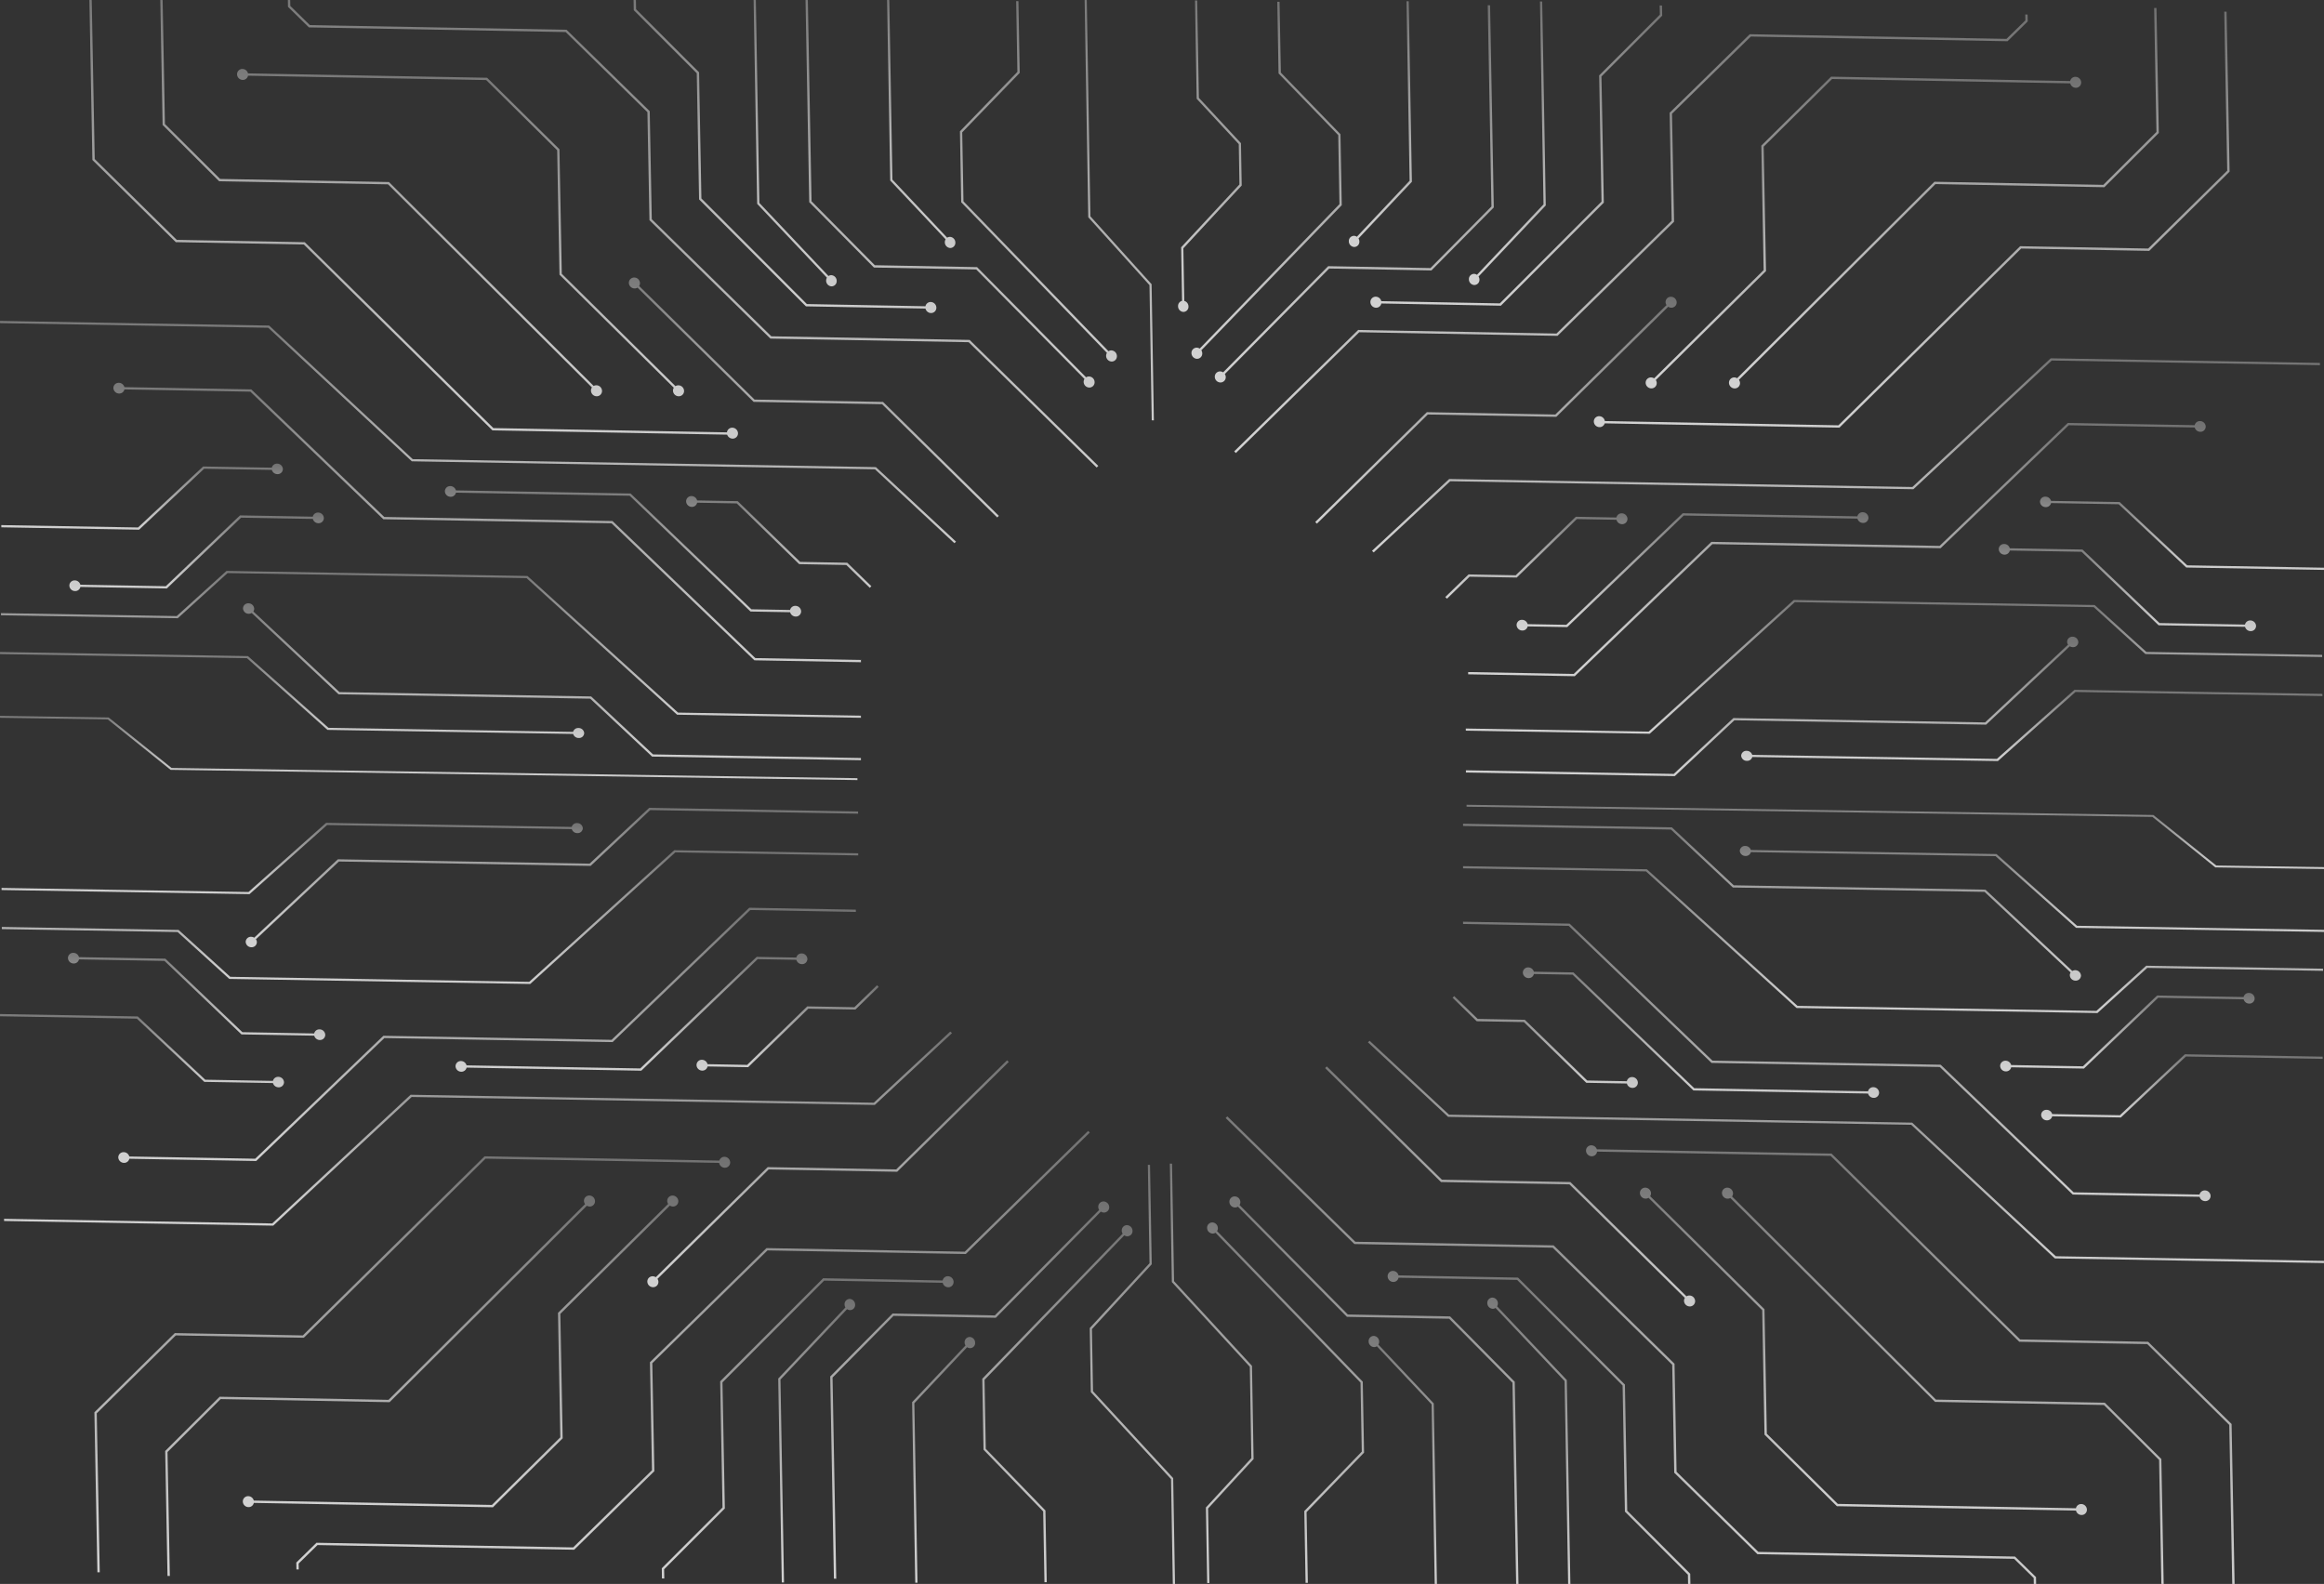 <svg xmlns="http://www.w3.org/2000/svg" xmlns:xlink="http://www.w3.org/1999/xlink" width="363.57" height="247.801" viewBox="0 0 363.57 247.801">
  <rect x="0" y="0" width="363.57" height="247.801" fill="#333333" stroke="none"/>
  <defs>
    <radialGradient id="radial-gradient" cx="-0.292" cy="1.986" r="2.595" gradientTransform="matrix(-6.072, 0, 0, 1, -6.081, 0)" gradientUnits="objectBoundingBox">
      <stop offset="0" stop-color="#fff"/>
      <stop offset="0.133" stop-color="#fff" stop-opacity="0.98"/>
      <stop offset="0.262" stop-color="#fff" stop-opacity="0.941"/>
      <stop offset="0.39" stop-color="#fff" stop-opacity="0.851"/>
      <stop offset="0.517" stop-color="#fff" stop-opacity="0.741"/>
      <stop offset="0.644" stop-color="#fff" stop-opacity="0.588"/>
      <stop offset="0.77" stop-color="#fff" stop-opacity="0.42"/>
      <stop offset="0.894" stop-color="#fff" stop-opacity="0.2"/>
      <stop offset="1" stop-color="#fff" stop-opacity="0"/>
    </radialGradient>
  </defs>
  <g id="Group_88298" data-name="Group 88298" transform="translate(0 0)">
    <path id="Path_101057" data-name="Path 101057" d="M10.144,44.608.617,34.043l-.05-.056L0,0,.335.007.9,33.841l9.527,10.565.05.056.355,21.3-.335-.007Z" transform="translate(169.683)" fill="url(#radial-gradient)"/>
    <path id="Path_101058" data-name="Path 101058" d="M106.656,53.178,126.787,72.89l-.256.251L106.51,53.535l-31.023-.563L56.625,34.5l-.055-.054-.319-16.9L43.457,5.015,3.3,4.286.02,1.074,0,0,.368.007.386.931l3.061,3L43.6,4.657l12.959,12.69.055.054.319,16.9,18.7,18.309Z" transform="translate(45.033)" fill="url(#radial-gradient)"/>
    <path id="Path_101059" data-name="Path 101059" d="M19.533,19.47,1.366,1.6A.846.846,0,0,1,.9,1.725.9.9,0,0,1,.016.854.824.824,0,0,1,.868.016a.9.9,0,0,1,.885.87.808.808,0,0,1-.131.459L19.678,19.111l20.1.366L57.894,37.3l-.255.252L39.63,19.836Z" transform="translate(98.367 43.401)" fill="url(#radial-gradient)"/>
    <path id="Path_101060" data-name="Path 101060" d="M43.89,59.027a.815.815,0,0,1,.46-.13.9.9,0,0,1,.874.883.825.825,0,0,1-.842.851.9.9,0,0,1-.873-.883.839.839,0,0,1,.129-.465L26.7,42.155l-16-.3L.633,31.684l-.054-.055L0,0,.363.007.939,31.484l9.9,10.008,16,.3Z" transform="translate(126.019)" fill="url(#radial-gradient)"/>
    <path id="Path_101061" data-name="Path 101061" d="M.921,31.5l22.69,23.45a.789.789,0,0,1,.453-.131.9.9,0,0,1,.859.888.821.821,0,0,1-.828.856.9.9,0,0,1-.859-.888.859.859,0,0,1,.127-.468L.619,31.7l-.053-.055-.2-11.1,8.994-9.3L9.164.175l.357.007.2,11.223L.727,20.7Z" transform="translate(149.807 0)" fill="url(#radial-gradient)"/>
    <path id="Path_101062" data-name="Path 101062" d="M45.66,47.912a.823.823,0,0,1,.83-.665.9.9,0,0,1,.878.879.825.825,0,0,1-.847.848.9.9,0,0,1-.855-.7l-18.7-.347L10.3,31.248l-.054-.055L9.882,11.457l-9.8-9.81L.029,1.592,0,0,.365.007.392,1.447l9.8,9.81.054.055.365,19.737,16.5,16.519Z" transform="translate(99.119)" fill="url(#radial-gradient)"/>
    <path id="Path_101063" data-name="Path 101063" d="M42.109.725l22.463,20.9,72.458,1.248,12.533,11.658-.257.24L136.884,23.211,64.426,21.962,41.963,1.067.007.345,0,0Z" transform="translate(0 50.208)" fill="url(#radial-gradient)"/>
    <path id="Path_101064" data-name="Path 101064" d="M35.388.644,35.442.6l47.075.791,23.554,21.37,28.612.481.007.336-28.765-.483L82.37,1.72,35.6.935l-7.737,7.02L27.812,8,.154,7.537.147,7.2l27.5.462Z" transform="translate(0 88.719)" fill="url(#radial-gradient)"/>
    <path id="Path_101065" data-name="Path 101065" d="M54.482,14.589l9.68,9.065,32.52.564.007.347L64.016,24l-9.68-9.065L14.961,14.25,1.376,1.53a.884.884,0,0,1-.469.123A.887.887,0,0,1,.016.819a.811.811,0,0,1,.858-.8.887.887,0,0,1,.891.834.749.749,0,0,1-.132.44L15.107,13.906Z" transform="translate(38 94.367)" fill="url(#radial-gradient)"/>
    <path id="Path_101066" data-name="Path 101066" d="M51.384,11.86l38.273.631a.82.82,0,0,1,.843-.6.871.871,0,0,1,.893.795.8.8,0,0,1-.86.766.9.9,0,0,1-.869-.63l-38.426-.634L38.641.968.007.33,0,0,38.788.64Z" transform="translate(0 102.002)" fill="url(#radial-gradient)"/>
    <path id="Path_101067" data-name="Path 101067" d="M1.745,1.045A.827.827,0,0,1,.9,1.69.9.9,0,0,1,.016.837.818.818,0,0,1,.873.016a.907.907,0,0,1,.865.675l19.85.353L42.394,21.005l35.7.634L100.44,43.081l16.519.294.007.354-16.672-.3L77.945,21.991l-35.7-.634L21.441,1.4Z" transform="translate(17.724 59.874)" fill="url(#radial-gradient)"/>
    <path id="Path_101068" data-name="Path 101068" d="M31.726,1.248l.054-.05,10.742.187a.824.824,0,0,1,.841-.631.888.888,0,0,1,.891.835.812.812,0,0,1-.859.805.9.9,0,0,1-.867-.661L31.94,1.548,21.817,11.038l-.054.049L.211,10.714.2,10.366l21.4.372Z" transform="translate(0 71.781)" fill="url(#radial-gradient)"/>
    <path id="Path_101069" data-name="Path 101069" d="M33.694,37.892,63.2,66.971l36.542.667a.823.823,0,0,1,.842-.727.9.9,0,0,1,.884.871.824.824,0,0,1-.852.839A.9.9,0,0,1,99.779,68l-36.725-.67L33.549,38.251l-20.028-.366-13-12.807L.47,25.024,0,0,.367.007.834,24.881,13.666,37.526Z" transform="translate(13.984)" fill="url(#radial-gradient)"/>
    <path id="Path_101070" data-name="Path 101070" d="M67.8,60.381a.84.84,0,0,1,.425-.109.9.9,0,0,1,.881.877.825.825,0,0,1-.849.845.9.9,0,0,1-.88-.877.824.824,0,0,1,.154-.5l-31.9-31.778L9.206,28.355.417,19.6l-.054-.054L0,0,.366.007.726,19.4l8.625,8.592,26.423.487Z" transform="translate(25.076)" fill="url(#radial-gradient)"/>
    <path id="Path_101071" data-name="Path 101071" d="M39.135,1.392,50.4,12.531l.054.054.364,19.476L68.6,49.637a.838.838,0,0,1,.465-.129.9.9,0,0,1,.883.873.824.824,0,0,1-.851.841.9.9,0,0,1-.883-.873.815.815,0,0,1,.13-.46L50.513,32.259l-.054-.054-.364-19.476L38.99,1.752,1.733,1.07A.826.826,0,0,1,.9,1.73.9.9,0,0,1,.016.857.824.824,0,0,1,.867.016a.906.906,0,0,1,.86.691Z" transform="translate(37.07 10.772)" fill="url(#radial-gradient)"/>
    <path id="Path_101072" data-name="Path 101072" d="M9.873,38.8a.905.905,0,0,1-.715-1.36L.544,28.3l-.052-.055L0,0,.349.007.838,28.1,9.4,37.187a.76.76,0,0,1,.442-.131.889.889,0,0,1,.839.89A.813.813,0,0,1,9.873,38.8Z" transform="translate(138.776)" fill="url(#radial-gradient)"/>
    <path id="Path_101073" data-name="Path 101073" d="M12.155,43.05a.89.89,0,0,1,.842.89.814.814,0,0,1-.811.858.89.89,0,0,1-.841-.89.876.876,0,0,1,.124-.469L.609,31.95l-.052-.055L0,0,.35.007.9,31.748,11.711,43.182A.761.761,0,0,1,12.155,43.05Z" transform="translate(117.897)" fill="url(#radial-gradient)"/>
    <path id="Path_101074" data-name="Path 101074" d="M.87.016A.906.906,0,0,1,1.734.7L8.087.813l9.763,9.5,7.373.133L29,14.12l-.256.249-3.67-3.57L17.7,10.666l-9.762-9.5-6.2-.112A.826.826,0,0,1,.9,1.71.9.9,0,0,1,.016.847.822.822,0,0,1,.87.016Z" transform="translate(107.323 77.59)" fill="url(#radial-gradient)"/>
    <path id="Path_101075" data-name="Path 101075" d="M.873.015A.907.907,0,0,1,1.738.69l27.329.485,18.9,18.115,6.052.107a.826.826,0,0,1,.84-.644.894.894,0,0,1,.889.852.818.818,0,0,1-.857.821.906.906,0,0,1-.865-.675l-6.2-.11L28.921,1.526,1.745,1.044a.827.827,0,0,1-.84.645A.894.894,0,0,1,.016.836.818.818,0,0,1,.873.015Z" transform="translate(69.584 76.03)" fill="url(#radial-gradient)"/>
    <path id="Path_101076" data-name="Path 101076" d="M40.05,1.54a.817.817,0,0,1-.857.818.905.905,0,0,1-.865-.672L27.1,1.488,15.537,12.517l-.054.05L1.964,12.329a.826.826,0,0,1-.84.642.893.893,0,0,1-.889-.849.817.817,0,0,1,.857-.818.905.905,0,0,1,.866.672l13.367.236L26.883,1.183l.054-.051,11.384.2a.825.825,0,0,1,.84-.642A.893.893,0,0,1,40.05,1.54Z" transform="translate(10.614 79.497)" fill="url(#radial-gradient)"/>
    <path id="Path_101077" data-name="Path 101077" d="M82.156,5.717,69.827,17.79l.319,16.9-18.177,17.8-.053.052-31.023-.563L1.6,70.875l-.266-.26L20.681,51.671l.053-.052,31.023.563L69.775,34.538l-.319-16.9L81.944,5.4,82,5.353l40.156.728,2.95-2.888-.017-.925.368.007.02,1.074-3.161,3.1Z" transform="translate(191.745)" fill="url(#radial-gradient)"/>
    <path id="Path_101078" data-name="Path 101078" d="M18.089,19.135l.053-.052,20.1.366L55.64,2.329a.859.859,0,0,1-.148-.464.824.824,0,0,1,.852-.838.9.9,0,0,1,.885.87.824.824,0,0,1-.853.839.9.9,0,0,1-.471-.146L38.452,19.762l-.053.052-20.1-.366L.947,36.523l-.265-.261Z" transform="translate(205.073 45.4)" fill="url(#radial-gradient)"/>
    <path id="Path_101079" data-name="Path 101079" d="M34.973,42.31l-16-.3L2.647,58.515a.89.89,0,0,1,.147.47.825.825,0,0,1-.842.851.9.9,0,0,1-.873-.883.824.824,0,0,1,.841-.85.865.865,0,0,1,.465.148l16.38-16.557.052-.053,16,.3L44.358,32.3,43.782.82l.363.007.579,31.629-9.7,9.8Z" transform="translate(188.966)" fill="url(#radial-gradient)"/>
    <path id="Path_101080" data-name="Path 101080" d="M37.393,31.7,21.337,47.773l-.053.052-18.7-.347a.824.824,0,0,1-.83.665.9.9,0,0,1-.878-.88.825.825,0,0,1,.846-.847.9.9,0,0,1,.855.7l18.552.344,15.9-15.918L36.661,11.8l9.5-9.506L46.129.855l.365.007.029,1.592-9.5,9.506Z" transform="translate(213.513)" fill="url(#radial-gradient)"/>
    <path id="Path_101081" data-name="Path 101081" d="M85.385,22.273l-.053.049L12.874,21.074.9,32.21l-.267-.249L12.66,20.776l.054-.049,72.458,1.248L106.765,1.89l.054-.049,42.11.725.007.345-41.956-.723Z" transform="translate(214.001 54.213)" fill="url(#radial-gradient)"/>
    <path id="Path_101082" data-name="Path 101082" d="M98.666,1.994,51.9,1.208,29.253,21.753,29.2,21.8.435,21.317l-.007-.336,28.612.481L51.685.918l.054-.048,47.075.791L106.9,8.995l27.5.462.007.336L106.75,9.329Z" transform="translate(228.881 92.992)" fill="url(#radial-gradient)"/>
    <path id="Path_101083" data-name="Path 101083" d="M40.448,11.962l-.054.047L1.968,11.375a.821.821,0,0,1-.844.6.871.871,0,0,1-.892-.8.8.8,0,0,1,.86-.766.9.9,0,0,1,.869.629l38.273.631L52.319.912l.054-.048L91.16,1.5l.007.33L52.533,1.2Z" transform="translate(272.161 107.055)" fill="url(#radial-gradient)"/>
    <path id="Path_101084" data-name="Path 101084" d="M74.709,21.934l-35.7-.634L17.529,41.911l-.054.051L.8,41.665.8,41.311l16.519.294L38.8,20.993l.054-.051,35.7.634,20-19.185.053-.051,19.85.353a.826.826,0,0,1,.84-.645.894.894,0,0,1,.889.853.818.818,0,0,1-.856.822.906.906,0,0,1-.865-.675L94.76,2.7l-20,19.185Z" transform="translate(228.881 63.828)" fill="url(#radial-gradient)"/>
    <path id="Path_101085" data-name="Path 101085" d="M12.337,1.207,1.748,1.023a.824.824,0,0,1-.841.632A.887.887,0,0,1,.016.82a.811.811,0,0,1,.858-.8.9.9,0,0,1,.867.661L12.484.863l10.559,9.9,21.4.372.007.347L22.9,11.107Z" transform="translate(319.121 77.679)" fill="url(#radial-gradient)"/>
    <path id="Path_101086" data-name="Path 101086" d="M88.122,39.247l-20.028-.366-28.38,27.97-.053.052-36.725-.67a.825.825,0,0,1-.815.59.9.9,0,0,1-.884-.871.824.824,0,0,1,.852-.84.9.9,0,0,1,.87.759l36.542.667L67.882,38.569l.053-.052,20.028.366L100.329,26.7,99.862,1.823l.367.007.47,25.024L88.176,39.2Z" transform="translate(248.103 0)" fill="url(#radial-gradient)"/>
    <path id="Path_101087" data-name="Path 101087" d="M59.835,29.289,33.412,28.8,2.668,59.423a.879.879,0,0,1,.173.5.825.825,0,0,1-.849.845.9.9,0,0,1-.88-.877.825.825,0,0,1,.848-.845.888.888,0,0,1,.43.125L33.2,28.486l.053-.052,26.423.487,8.311-8.279-.36-19.395.366.007L68.357,20.8l-8.469,8.436Z" transform="translate(269.371 0)" fill="url(#radial-gradient)"/>
    <path id="Path_101088" data-name="Path 101088" d="M3.9,10.059l7.373.133,9.354-9.1.054-.052,6.354.114A.825.825,0,0,1,27.874.5a.9.9,0,0,1,.887.863.822.822,0,0,1-.855.832.905.905,0,0,1-.863-.683l-6.2-.112-9.354,9.1-.054.051L4.061,10.42.524,13.861.259,13.6Z" transform="translate(225.843 79.805)" fill="url(#radial-gradient)"/>
    <path id="Path_101089" data-name="Path 101089" d="M2.676,55.277a.821.821,0,0,1-.828.856.9.9,0,0,1-.859-.888.82.82,0,0,1,.828-.855.838.838,0,0,1,.458.148l21.865-22.6-.193-10.8-9.281-9.592-.053-.055L14.412.276l.357.007.2,11.07,9.281,9.592L24.3,21l.2,11.1L2.531,54.8A.909.909,0,0,1,2.676,55.277Z" transform="translate(185.407)" fill="url(#radial-gradient)"/>
    <path id="Path_101090" data-name="Path 101090" d="M2.3,37.782a.813.813,0,0,1-.809.858.889.889,0,0,1-.839-.891.813.813,0,0,1,.808-.858.807.807,0,0,1,.447.149l8.252-8.76L9.675.19,10.024.2l.492,28.243L2.164,37.307A.935.935,0,0,1,2.3,37.782Z" transform="translate(210.362)" fill="url(#radial-gradient)"/>
    <path id="Path_101091" data-name="Path 101091" d="M2.416,43.733a.814.814,0,0,1-.811.858.89.89,0,0,1-.841-.89.814.814,0,0,1,.811-.858.808.808,0,0,1,.448.149L12.437,31.974,11.882.233l.35.007.558,31.9L2.275,43.259A.928.928,0,0,1,2.416,43.733Z" transform="translate(229.033 0)" fill="url(#radial-gradient)"/>
    <path id="Path_101092" data-name="Path 101092" d="M68.2,2.962a.905.905,0,0,1-.859-.691L30.079,1.589l-10.7,10.578.364,19.476L2.5,48.684a.867.867,0,0,1,.148.465.825.825,0,0,1-.851.841.9.9,0,0,1-.883-.873.824.824,0,0,1,.851-.841.888.888,0,0,1,.47.146L19.373,31.486l-.364-19.476L29.868,1.275l.053-.052,37.409.685a.825.825,0,0,1,.834-.66.9.9,0,0,1,.883.873A.824.824,0,0,1,68.2,2.962Z" transform="translate(256.535 10.772)" fill="url(#radial-gradient)"/>
    <path id="Path_101093" data-name="Path 101093" d="M53.684,1.966,26.507,1.484,8.346,18.889l-.054.051-6.2-.11a.827.827,0,0,1-.84.645.894.894,0,0,1-.889-.852.818.818,0,0,1,.856-.821.906.906,0,0,1,.866.674l6.051.107L26.294,1.178l.054-.051,27.329.485a.826.826,0,0,1,.84-.644.894.894,0,0,1,.889.852.818.818,0,0,1-.857.821A.906.906,0,0,1,53.684,1.966Z" transform="translate(236.897 79.167)" fill="url(#radial-gradient)"/>
    <path id="Path_101094" data-name="Path 101094" d="M95.362,1.654a.887.887,0,0,1,.891.834.811.811,0,0,1-.858.8.936.936,0,0,1-.475-.14L81.883,15.361l-.054.049-39.375-.683-9.275,8.686-.054.049L.452,22.9l-.007-.347,32.52.564,9.275-8.685.054-.05,39.375.683L94.653,2.9a.8.8,0,0,1-.149-.444A.811.811,0,0,1,95.362,1.654Z" transform="translate(228.881 97.956)" fill="url(#radial-gradient)"/>
    <path id="Path_101095" data-name="Path 101095" d="M1.739.687l11.383.2,12.05,11.5,13.367.236a.825.825,0,0,1,.84-.642.893.893,0,0,1,.89.848.817.817,0,0,1-.857.818.9.9,0,0,1-.865-.672l-13.52-.239-12.05-11.5L1.745,1.04a.826.826,0,0,1-.84.642A.893.893,0,0,1,.016.833.817.817,0,0,1,.873.015.905.905,0,0,1,1.739.687Z" transform="translate(312.672 85.087)" fill="url(#radial-gradient)"/>
    <path id="Path_101096" data-name="Path 101096" d="M44.636,67.429l12.33-12.074-.319-16.9,18.177-17.8.053-.052,31.023.563L125.193,2.271l.266.26L106.111,21.475l-.053.052-31.023-.563L57.017,38.607l.319,16.9L44.848,67.741l-.053.052L4.639,67.064l-2.95,2.888.017.925-.368-.007L1.318,69.8,4.48,66.7Z" transform="translate(45.033 174.656)" fill="url(#radial-gradient)"/>
    <path id="Path_101097" data-name="Path 101097" d="M10.266,18.336l16,.3,16.327-16.5a.89.89,0,0,1-.146-.47A.825.825,0,0,1,43.287.81a.9.9,0,0,1,.874.883.825.825,0,0,1-.842.85.865.865,0,0,1-.465-.148L26.474,18.953l-.052.052-16-.3L.882,28.35l.576,31.477-.363-.007L.516,28.191l9.7-9.8Z" transform="translate(129.365 187.155)" fill="url(#radial-gradient)"/>
    <path id="Path_101098" data-name="Path 101098" d="M9.99,17.292,26.047,1.217l.053-.052,18.7.347a.823.823,0,0,1,.83-.665.9.9,0,0,1,.878.88.825.825,0,0,1-.847.847.9.9,0,0,1-.855-.7L26.257,1.533l-15.9,15.918.365,19.737-9.5,9.506.027,1.44-.365-.007L.86,46.535l9.5-9.506Z" transform="translate(102.673 198.812)" fill="url(#radial-gradient)"/>
    <path id="Path_101099" data-name="Path 101099" d="M64.183,12.5l.053-.049L136.695,13.7,148.666,2.561l.267.249L136.909,13.994l-.053.049L64.4,12.8,42.8,32.881l-.054.049L.64,32.205.634,31.86l41.956.723Z" transform="translate(0 158.817)" fill="url(#radial-gradient)"/>
    <path id="Path_101100" data-name="Path 101100" d="M36.023,21.579l46.767.786L105.436,1.821l.054-.048,28.765.483.007.336L105.65,2.112,83,22.656l-.054.048-47.075-.791-8.084-7.334-27.5-.462L.281,13.78l27.658.465Z" transform="translate(0 131.236)" fill="url(#radial-gradient)"/>
    <path id="Path_101101" data-name="Path 101101" d="M50.961,1.5l.054-.047,38.426.634a.82.82,0,0,1,.843-.6.871.871,0,0,1,.893.8.8.8,0,0,1-.86.766.9.9,0,0,1-.869-.629L51.175,1.79,39.09,12.555l-.054.048L.248,11.962l-.007-.33,38.634.637Z" transform="translate(0 127.28)" fill="url(#radial-gradient)"/>
    <path id="Path_101102" data-name="Path 101102" d="M42.256,21.8l35.7.634L99.437,1.818l.054-.05,16.672.3.007.354L99.65,2.125,78.166,22.736l-.054.051-35.7-.634-20,19.185-.053.051-19.85-.353a.827.827,0,0,1-.84.645.9.9,0,0,1-.889-.853.818.818,0,0,1,.856-.822.907.907,0,0,1,.865.675l19.7.35,20-19.185Z" transform="translate(17.724 140.244)" fill="url(#radial-gradient)"/>
    <path id="Path_101103" data-name="Path 101103" d="M32.112,10.274l10.589.184a.824.824,0,0,1,.841-.632.888.888,0,0,1,.891.835.812.812,0,0,1-.859.8.9.9,0,0,1-.867-.661l-10.742-.187L21.406.719.007.347,0,0,21.552.374Z" transform="translate(0 158.641)" fill="url(#radial-gradient)"/>
    <path id="Path_101104" data-name="Path 101104" d="M13.361,29.389l20.028.366L61.77,1.785l.053-.052,36.725.67a.824.824,0,0,1,.814-.59.9.9,0,0,1,.884.871.824.824,0,0,1-.852.84.9.9,0,0,1-.87-.759L61.982,2.1,33.6,30.068l-.053.052L13.52,29.754,1.154,41.94l.467,24.874-.367-.007L.784,41.783,13.308,29.441Z" transform="translate(13.984 179.165)" fill="url(#radial-gradient)"/>
    <path id="Path_101105" data-name="Path 101105" d="M9.287,32.721l26.422.487L66.454,2.587a.879.879,0,0,1-.173-.5.825.825,0,0,1,.848-.845.9.9,0,0,1,.881.877.825.825,0,0,1-.849.845.887.887,0,0,1-.429-.124L35.921,33.524l-.053.052L9.445,33.088,1.134,41.368l.36,19.395-.366-.007L.765,41.21l8.469-8.436Z" transform="translate(25.076 185.791)" fill="url(#radial-gradient)"/>
    <path id="Path_101106" data-name="Path 101106" d="M25.106,4.315l-7.373-.133-9.354,9.1-.054.052L1.972,13.22a.826.826,0,0,1-.838.652.9.9,0,0,1-.887-.863.822.822,0,0,1,.854-.832.906.906,0,0,1,.863.683l6.2.112,9.354-9.1.054-.051,7.373.133L28.483.513l.266.259Z" transform="translate(108.719 153.622)" fill="url(#radial-gradient)"/>
    <path id="Path_101107" data-name="Path 101107" d="M22.262,1.3A.821.821,0,0,1,23.09.442a.9.9,0,0,1,.859.888.82.82,0,0,1-.828.855.839.839,0,0,1-.458-.148L.8,24.634l.193,10.8,9.281,9.592.053.055.2,11.223-.357-.007-.2-11.07L.69,35.63l-.053-.055-.2-11.1,21.968-22.7A.91.91,0,0,1,22.262,1.3Z" transform="translate(153.226 191.227)" fill="url(#radial-gradient)"/>
    <path id="Path_101108" data-name="Path 101108" d="M8.392,1.039A.813.813,0,0,1,9.2.181a.889.889,0,0,1,.839.891.795.795,0,0,1-1.255.709L.532,10.541l.489,28.09-.349-.007L.181,10.38,8.533,1.514A.935.935,0,0,1,8.392,1.039Z" transform="translate(142.512 208.98)" fill="url(#radial-gradient)"/>
    <path id="Path_101109" data-name="Path 101109" d="M10.6,1.082a.814.814,0,0,1,.811-.858.89.89,0,0,1,.842.891.8.8,0,0,1-1.259.709L.574,12.84l.555,31.742-.35-.007L.222,12.68,10.736,1.556A.927.927,0,0,1,10.6,1.082Z" transform="translate(121.525 202.987)" fill="url(#radial-gradient)"/>
    <path id="Path_101110" data-name="Path 101110" d="M1.555,36.535a.9.9,0,0,1-.884-.87.824.824,0,0,1,.852-.839.9.9,0,0,1,.471.145L19.447,17.8l.053-.052,20.1.366L56.952,1.038l.265.261L39.81,18.426l-.053.052-20.1-.366L2.259,35.233a.858.858,0,0,1,.148.464A.824.824,0,0,1,1.555,36.535Z" transform="translate(100.598 164.84)" fill="url(#radial-gradient)"/>
    <path id="Path_101111" data-name="Path 101111" d="M1.77,48.276a.906.906,0,0,1,.86.691l37.257.682,10.7-10.578L50.223,19.6,67.461,2.555a.866.866,0,0,1-.148-.465.824.824,0,0,1,.851-.841.9.9,0,0,1,.883.873.824.824,0,0,1-.851.841.888.888,0,0,1-.471-.146L50.592,19.753l.364,19.476L40.1,49.963l-.053.052L2.636,49.33a.826.826,0,0,1-.835.66.9.9,0,0,1-.883-.873A.824.824,0,0,1,1.77,48.276Z" transform="translate(37.07 185.791)" fill="url(#radial-gradient)"/>
    <path id="Path_101112" data-name="Path 101112" d="M2.081,18.476l27.176.482L47.419,1.553l.054-.051,6.2.11a.826.826,0,0,1,.84-.645.9.9,0,0,1,.889.852.818.818,0,0,1-.857.821.905.905,0,0,1-.865-.674l-6.052-.107L29.471,19.264l-.054.051L2.088,18.83a.827.827,0,0,1-.84.644.894.894,0,0,1-.889-.852.818.818,0,0,1,.856-.821A.906.906,0,0,1,2.081,18.476Z" transform="translate(70.907 148.193)" fill="url(#radial-gradient)"/>
    <path id="Path_101113" data-name="Path 101113" d="M1.327,22.911a.887.887,0,0,1-.891-.834.811.811,0,0,1,.858-.8.936.936,0,0,1,.475.139L14.806,9.2l.054-.049,39.375.683L63.51,1.152l.054-.049,32.673.567.007.347-32.52-.564-9.275,8.685-.054.05L15.02,9.5,2.036,21.663a.8.8,0,0,1,.149.444A.811.811,0,0,1,1.327,22.911Z" transform="translate(38 125.28)" fill="url(#radial-gradient)"/>
    <path id="Path_101114" data-name="Path 101114" d="M38.546,12.976l-11.384-.2-12.05-11.5L1.745,1.04a.826.826,0,0,1-.84.642A.893.893,0,0,1,.016.833.817.817,0,0,1,.873.015a.905.905,0,0,1,.866.672L15.258.927l12.05,11.5,11.231.2a.825.825,0,0,1,.84-.642.893.893,0,0,1,.89.849.817.817,0,0,1-.857.818A.905.905,0,0,1,38.546,12.976Z" transform="translate(10.614 149.051)" fill="url(#radial-gradient)"/>
    <path id="Path_101115" data-name="Path 101115" d="M20.136,19.968,0,.255.261,0,20.281,19.61l31.023.563,18.862,18.47.055.054.319,16.9L83.335,68.131l40.156.728,3.281,3.213.02,1.074-.368-.007-.017-.925-3.061-3L83.19,68.488,70.23,55.8l-.055-.054-.319-16.9-18.7-18.309Z" transform="translate(191.745 174.656)" fill="url(#radial-gradient)"/>
    <path id="Path_101116" data-name="Path 101116" d="M18.124,18.084,0,.257.26,0l18.009,17.72,20.1.366L56.533,35.965A.846.846,0,0,1,57,35.837a.9.9,0,0,1,.885.87.824.824,0,0,1-.853.838.9.9,0,0,1-.884-.87.809.809,0,0,1,.131-.458L38.221,18.45Z" transform="translate(207.304 166.839)" fill="url(#radial-gradient)"/>
    <path id="Path_101117" data-name="Path 101117" d="M1.349,1.619a.815.815,0,0,1-.46.13A.9.9,0,0,1,.016.867.825.825,0,0,1,.857.016.9.9,0,0,1,1.731.9a.839.839,0,0,1-.129.465L18.545,18.491l16,.3L44.606,28.963l.054.055.579,31.629-.363-.007L44.3,29.163,34.4,19.155l-16-.3Z" transform="translate(192.312 187.155)" fill="url(#radial-gradient)"/>
    <path id="Path_101118" data-name="Path 101118" d="M24.017,25.078,1.327,1.628a.789.789,0,0,1-.453.131A.9.9,0,0,1,.016.872.821.821,0,0,1,.843.016.9.9,0,0,1,1.7.9a.858.858,0,0,1-.127.468L24.318,24.877l.053.055.2,11.1-8.994,9.3.2,11.07-.357-.007-.2-11.223,8.994-9.3Z" transform="translate(188.825 191.227)" fill="url(#radial-gradient)"/>
    <path id="Path_101119" data-name="Path 101119" d="M1.724,1.078a.824.824,0,0,1-.83.665A.9.9,0,0,1,.016.864.825.825,0,0,1,.862.016a.9.9,0,0,1,.855.7l18.7.347L37.083,17.741l.054.055L37.5,37.532l9.8,9.81.054.055.029,1.592-.365-.007-.027-1.441-9.8-9.81-.054-.055L36.774,17.94,20.276,1.422Z" transform="translate(217.067 198.812)" fill="url(#radial-gradient)"/>
    <path id="Path_101120" data-name="Path 101120" d="M85,13.15,12.538,11.9,0,.244.262,0,12.684,11.56l72.458,1.248,22.463,20.9,41.956.723.007.345-42.11-.725Z" transform="translate(214.001 162.823)" fill="url(#radial-gradient)"/>
    <path id="Path_101121" data-name="Path 101121" d="M99.3,22.93l-.054.048-47.075-.791L28.619.817.007.336,0,0,28.765.483l23.554,21.37,46.767.786,7.737-7.019.054-.048,27.658.465.007.336-27.5-.462Z" transform="translate(228.881 135.509)" fill="url(#radial-gradient)"/>
    <path id="Path_101122" data-name="Path 101122" d="M42.207,9.976,32.527.911.007.347,0,0,32.673.567l9.68,9.065,39.375.683,13.584,12.72a.907.907,0,0,1,1.36.711.811.811,0,0,1-.858.8.887.887,0,0,1-.891-.834.748.748,0,0,1,.131-.44L81.582,10.659Z" transform="translate(228.881 128.869)" fill="url(#radial-gradient)"/>
    <path id="Path_101123" data-name="Path 101123" d="M40.025,1.606,1.752.975a.821.821,0,0,1-.844.6A.871.871,0,0,1,.016.781.8.8,0,0,1,.876.014a.9.9,0,0,1,.869.63l38.426.634,12.6,11.22,38.634.637.007.33-38.788-.64Z" transform="translate(272.161 132.333)" fill="url(#radial-gradient)"/>
    <path id="Path_101124" data-name="Path 101124" d="M115.221,42.684a.826.826,0,0,1,.84-.645.894.894,0,0,1,.889.853.818.818,0,0,1-.856.822.906.906,0,0,1-.865-.675l-19.85-.353L74.572,22.724l-35.7-.634L16.526.648.007.354,0,0,16.672.3,39.021,21.738l35.7.634L95.524,42.334Z" transform="translate(228.881 144.198)" fill="url(#radial-gradient)"/>
    <path id="Path_101125" data-name="Path 101125" d="M12.723,10.234l-.054.05L1.927,10.1a.824.824,0,0,1-.841.631A.887.887,0,0,1,.2,9.894a.811.811,0,0,1,.858-.805.9.9,0,0,1,.867.661l10.589.184L22.632.443l.054-.049L44.238.768l.007.347L22.845.744Z" transform="translate(319.121 164.539)" fill="url(#radial-gradient)"/>
    <path id="Path_101126" data-name="Path 101126" d="M67.79,30.745,38.284,1.666,1.742,1A.823.823,0,0,1,.9,1.727.9.9,0,0,1,.016.855.824.824,0,0,1,.868.016a.9.9,0,0,1,.837.621l36.725.67,29.5,29.079,20.028.366,13,12.808.054.054.47,25.024-.367-.007-.467-24.874L87.818,31.11Z" transform="translate(248.103 179.165)" fill="url(#radial-gradient)"/>
    <path id="Path_101127" data-name="Path 101127" d="M1.321,1.629A.84.84,0,0,1,.9,1.738.9.9,0,0,1,.016.861.825.825,0,0,1,.864.016a.9.9,0,0,1,.881.877.825.825,0,0,1-.154.5l31.9,31.777,26.422.487,8.789,8.755.054.054.363,19.546L68.756,62,68.4,42.608l-8.625-8.592-26.423-.487Z" transform="translate(269.371 185.791)" fill="url(#radial-gradient)"/>
    <path id="Path_101128" data-name="Path 101128" d="M30.83,49.846,19.562,38.707l-.055-.054-.364-19.476L1.364,1.6A.837.837,0,0,1,.9,1.73.9.9,0,0,1,.016.857.824.824,0,0,1,.867.016.9.9,0,0,1,1.75.889a.816.816,0,0,1-.131.46l17.834,17.63.054.054.364,19.476,11.1,10.977,37.257.682a.825.825,0,0,1,.834-.66.9.9,0,0,1,.883.873.824.824,0,0,1-.851.841.905.905,0,0,1-.859-.691Z" transform="translate(256.535 185.791)" fill="url(#radial-gradient)"/>
    <path id="Path_101129" data-name="Path 101129" d="M.823.016a.889.889,0,0,1,.839.891.883.883,0,0,1-.124.469l8.615,9.146.052.055L10.7,38.821l-.349-.007-.489-28.09L1.3,1.633a.759.759,0,0,1-.442.131A.889.889,0,0,1,.015.875.813.813,0,0,1,.823.016Z" transform="translate(214.097 208.98)" fill="url(#radial-gradient)"/>
    <path id="Path_101130" data-name="Path 101130" d="M.856,1.764A.89.89,0,0,1,.015.874.814.814,0,0,1,.826.016a.89.89,0,0,1,.842.891.877.877,0,0,1-.125.469L12.4,12.864l.052.055.558,31.9-.35-.007-.555-31.742L1.3,1.633A.759.759,0,0,1,.856,1.764Z" transform="translate(232.662 202.987)" fill="url(#radial-gradient)"/>
    <path id="Path_101131" data-name="Path 101131" d="M28.137,14.358a.905.905,0,0,1-.863-.683l-6.354-.114-9.762-9.5L3.785,3.931,0,.254.261,0l3.67,3.57,7.373.133,9.763,9.5,6.2.112a.825.825,0,0,1,.837-.653.9.9,0,0,1,.887.863A.822.822,0,0,1,28.137,14.358Z" transform="translate(227.239 155.837)" fill="url(#radial-gradient)"/>
    <path id="Path_101132" data-name="Path 101132" d="M54.892,20.426a.906.906,0,0,1-.865-.674L26.7,19.267,7.8,1.152,1.745,1.044a.826.826,0,0,1-.84.644A.894.894,0,0,1,.016.837.818.818,0,0,1,.873.016.906.906,0,0,1,1.738.69l6.2.11,18.9,18.115L54.02,19.4a.826.826,0,0,1,.84-.644.894.894,0,0,1,.889.852A.818.818,0,0,1,54.892,20.426Z" transform="translate(238.22 151.329)" fill="url(#radial-gradient)"/>
    <path id="Path_101133" data-name="Path 101133" d="M.235,12.122a.817.817,0,0,1,.857-.818.905.905,0,0,1,.866.672l11.231.2L24.747,1.145,24.8,1.1l13.52.239a.825.825,0,0,1,.84-.642.894.894,0,0,1,.89.849.817.817,0,0,1-.857.818.9.9,0,0,1-.865-.672L24.96,1.451,13.4,12.48l-.054.051-11.383-.2a.826.826,0,0,1-.84.642A.893.893,0,0,1,.235,12.122Z" transform="translate(312.672 154.642)" fill="url(#radial-gradient)"/>
    <path id="Path_101134" data-name="Path 101134" d="M1.793,47.074a.9.9,0,0,1,.655.867.809.809,0,0,1-.8.859.884.884,0,0,1-.828-.892.824.824,0,0,1,.626-.842L1.3,38.685l9.121-9.824-.108-6.318L3.785,15.508l-.051-.055L3.47.069l.344.007.262,15.23,6.533,7.036.051.055.114,6.625L1.652,38.846Z" transform="translate(183.478 0)" fill="url(#radial-gradient)"/>
    <path id="Path_101135" data-name="Path 101135" d="M12.508,31.784.366,18.592l-.051-.056L0,0,.341.007.654,18.39,12.8,31.582l.051.055L13.1,46.229,5.983,53.956l.2,11.66-.341-.007L5.64,53.8l7.112-7.727Z" transform="translate(183.013 182.04)" fill="url(#radial-gradient)"/>
    <path id="Path_101136" data-name="Path 101136" d="M9.529.191,9.871.2l.265,15.552L.783,25.888l.166,9.719L13.443,49.151l.051.056.282,16.555-.342-.007-.28-16.4L.661,35.81.61,35.754.439,25.728,9.792,15.59Z" transform="translate(170.042 182.04)" fill="url(#radial-gradient)"/>
    <path id="Path_101137" data-name="Path 101137" d="M26.84,8.151l107.294,1.6.007.3L26.693,8.447,16.855.549.007.3,0,0,17,.253Z" transform="translate(0 111.992)" fill="url(#radial-gradient)"/>
    <path id="Path_101138" data-name="Path 101138" d="M107.3,1.894.007.3,0,0,107.448,1.6l9.838,7.9,16.848.251.007.3-17-.253Z" transform="translate(229.429 125.903)" fill="url(#radial-gradient)"/>
  </g>
</svg>
